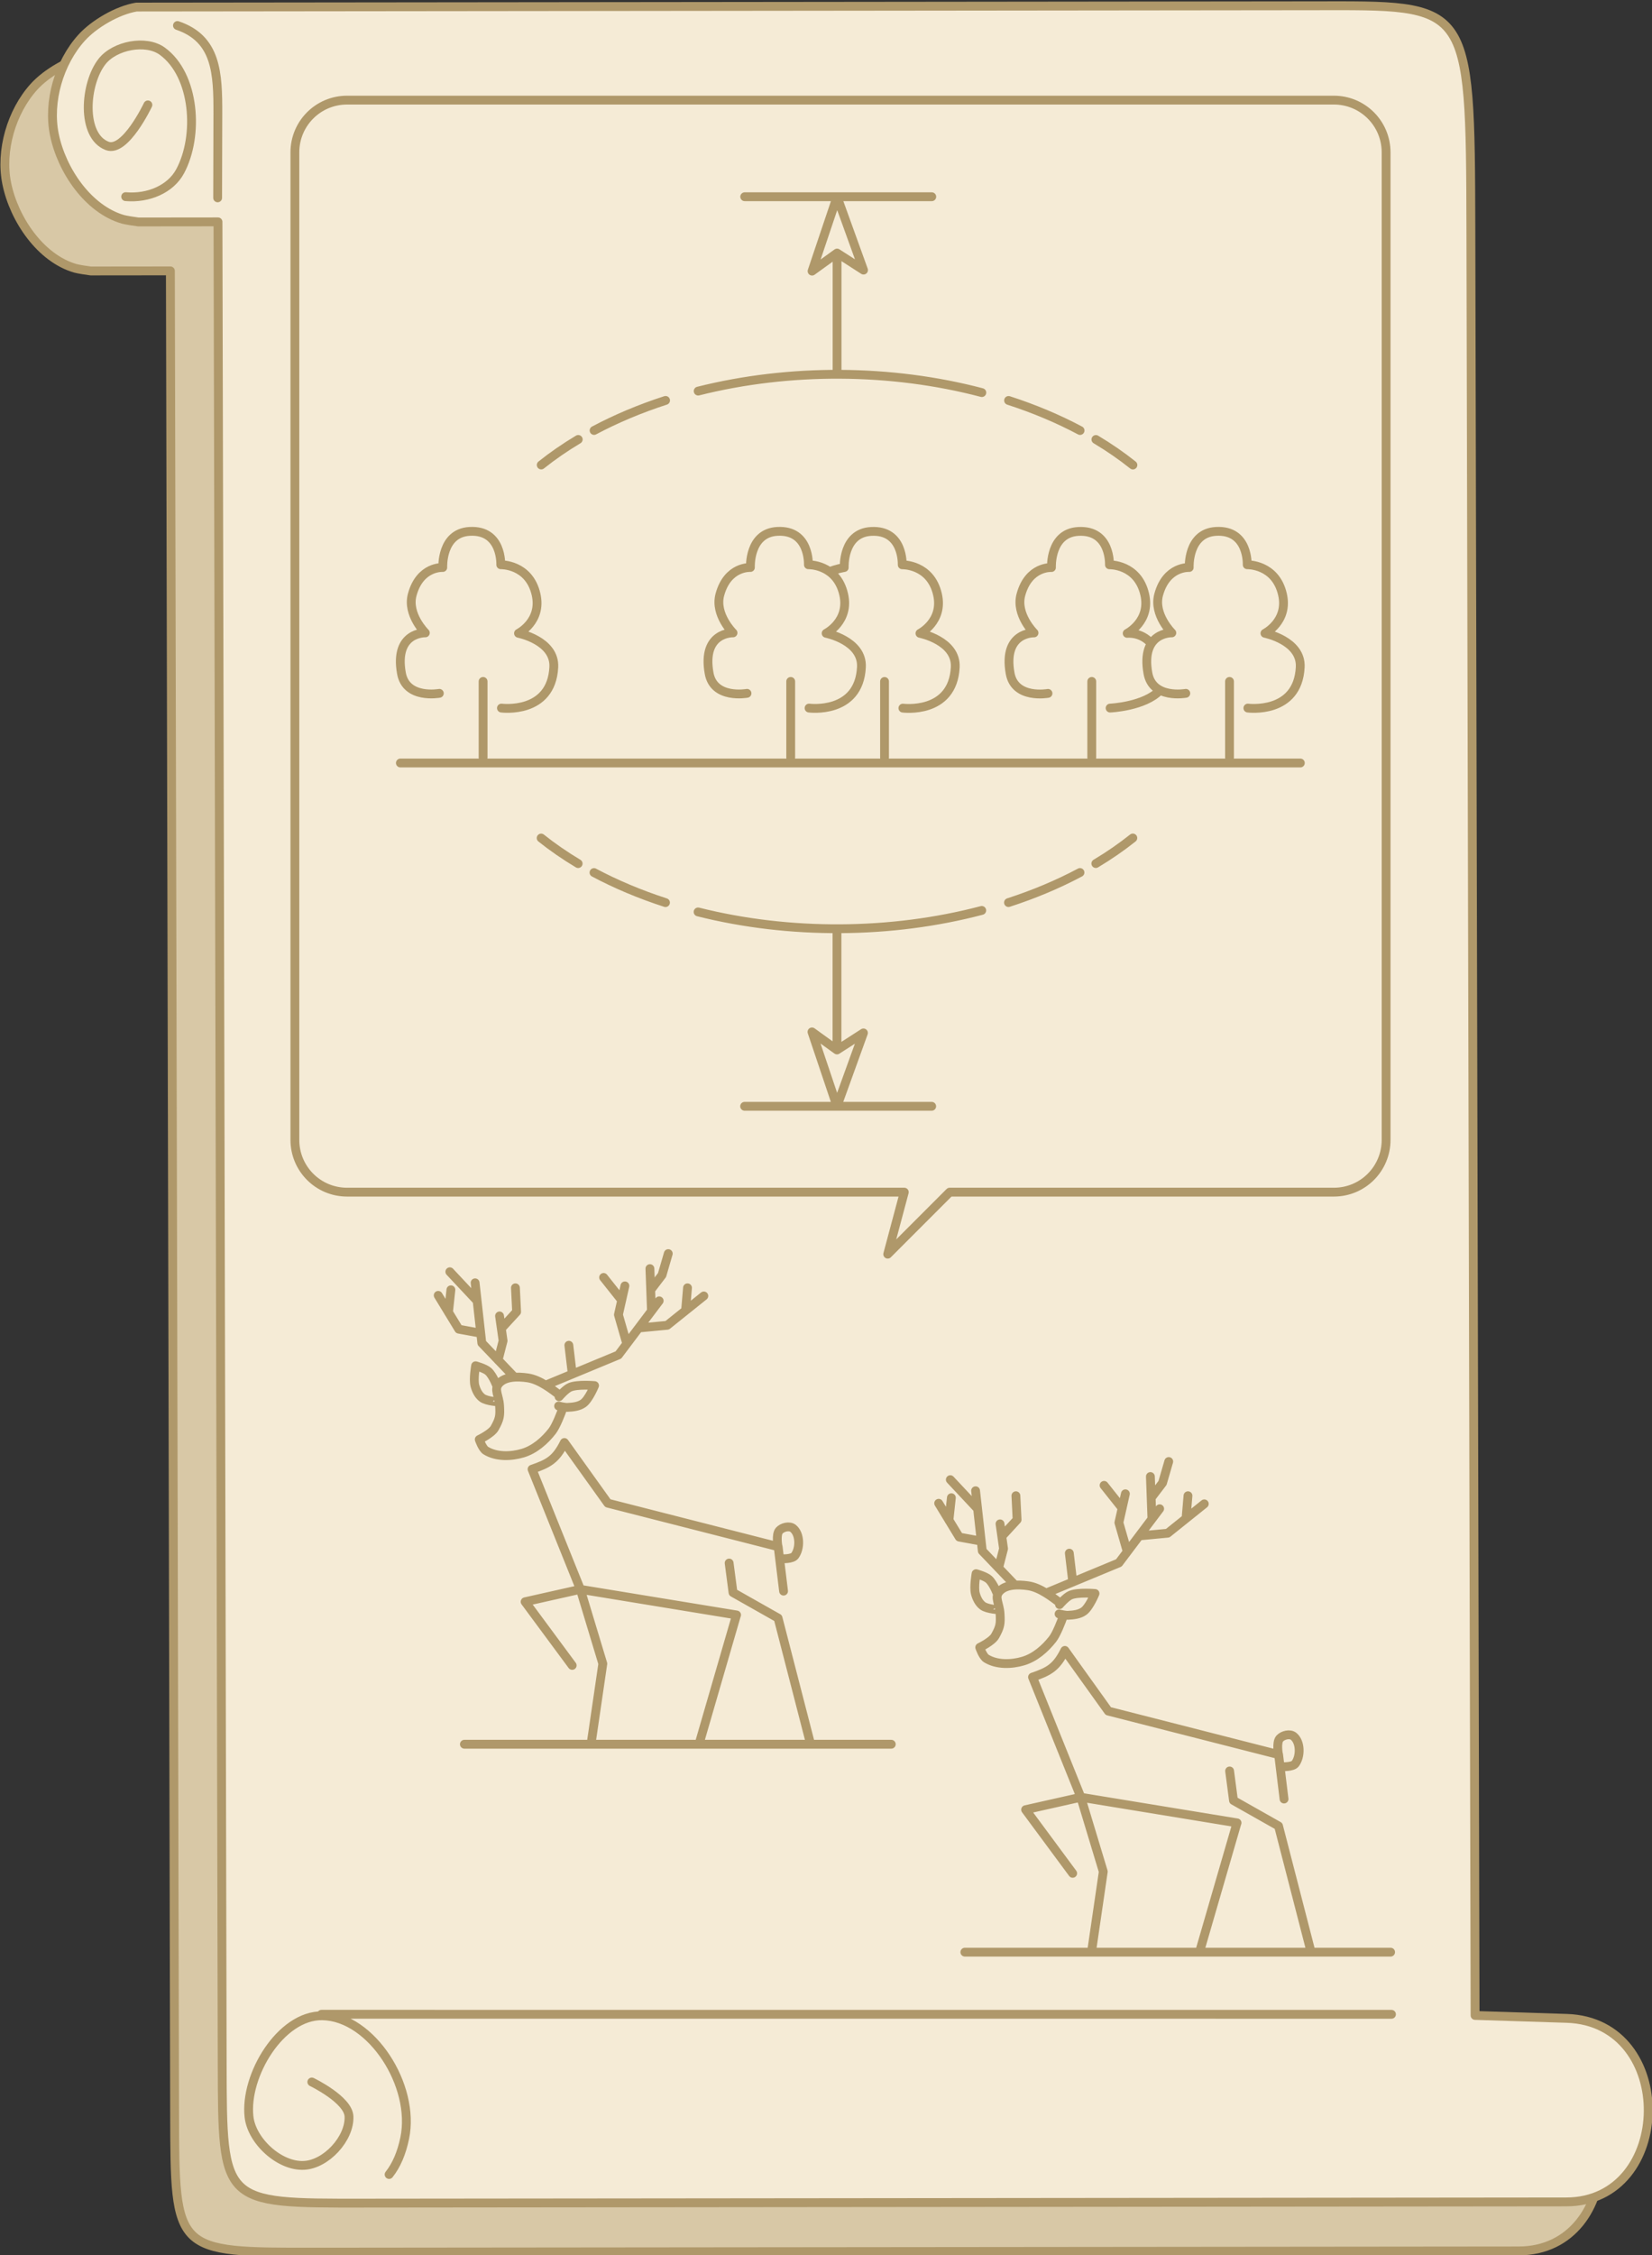 <?xml version="1.0" encoding="UTF-8" standalone="no"?>
<!-- Created with Inkscape (http://www.inkscape.org/) -->

<svg
   width="37.452mm"
   height="51.088mm"
   viewBox="0 0 37.452 51.088"
   version="1.1"
   id="svg5"
   inkscape:version="1.2.2 (b0a8486541, 2022-12-01)"
   sodipodi:docname="mission_elevage.svg"
   xmlns:inkscape="http://www.inkscape.org/namespaces/inkscape"
   xmlns:sodipodi="http://sodipodi.sourceforge.net/DTD/sodipodi-0.dtd"
   xmlns="http://www.w3.org/2000/svg"
   xmlns:svg="http://www.w3.org/2000/svg">
  <rect x="0" y="0" width="37.452" height="51.088" fill="#333333" stroke="none"/>
  <sodipodi:namedview
     id="namedview7"
     pagecolor="#4d4d4d"
     bordercolor="#666666"
     borderopacity="1.0"
     inkscape:pageshadow="2"
     inkscape:pageopacity="0"
     inkscape:pagecheckerboard="false"
     inkscape:document-units="mm"
     showgrid="false"
     inkscape:zoom="3.2000352"
     inkscape:cx="66.874264"
     inkscape:cy="118.1237"
     inkscape:window-width="1916"
     inkscape:window-height="1037"
     inkscape:window-x="0"
     inkscape:window-y="0"
     inkscape:window-maximized="1"
     inkscape:current-layer="layer1"
     inkscape:showpageshadow="2"
     inkscape:deskcolor="#4d4d4d" />
  <defs
     id="defs2" />
  <g
     inkscape:label="Layer 1"
     inkscape:groupmode="layer"
     id="layer1"
     transform="translate(76.759,-66.224)">
    <g
       id="g20356"
       transform="matrix(1.087,-1.89,1.893,1.086,-229.795,-57.185)"
       style="stroke-width:0.458">
      <path
         d="m -24.94,113.358 c 0.54,1.012 -1.1,1.913 -1.657,0.945 l -6.235,-10.826 c -0.733,-1.272 -0.735,-1.264 0.524,-1.991 l 5.776,-3.334 10.804,-6.237 -0.413,-0.717 c -0.015,-0.036 -0.047,-0.118 -0.056,-0.153 -0.089,-0.365 0.125,-0.804 0.408,-1.054 0.262,-0.232 0.675,-0.331 1.015,-0.257 0.189,0.041 0.433,0.18 0.56,0.335 l 6.098,10.586 c 0.813,1.412 0.871,1.387 -1.195,2.58 l -16.077,9.282 z"
         style="fill:#d8c8a6;fill-opacity:1;stroke:#af986a;stroke-width:0.092;stroke-linecap:round;stroke-linejoin:round;stroke-dasharray:none;stroke-opacity:1"
         id="path76941"
         sodipodi:nodetypes="cccccccccccsscc" />
      <path
         d="m -24.252,113.533 c 0.54,1.012 -1.1,1.913 -1.657,0.945 l -6.235,-10.826 c -0.733,-1.272 -0.735,-1.264 0.524,-1.991 l 5.776,-3.334 10.804,-6.237 -0.413,-0.717 c -0.015,-0.036 -0.047,-0.118 -0.056,-0.153 -0.089,-0.365 0.125,-0.804 0.408,-1.054 0.262,-0.232 0.675,-0.331 1.015,-0.257 0.189,0.041 0.433,0.18 0.56,0.335 l 6.098,10.586 c 0.813,1.412 0.871,1.387 -1.195,2.58 l -16.077,9.282 z"
         style="fill:#f5ebd6;fill-opacity:1;stroke:#af986a;stroke-width:0.092;stroke-linecap:round;stroke-linejoin:round;stroke-dasharray:none;stroke-opacity:1"
         id="path1687"
         sodipodi:nodetypes="cccccccccccsscc" />
    </g>
    <path
       d="m -69.471,111.855 24.258,0.001 m -24.477,1.533 c 0,0 0.828,0.398 0.843,0.781 0.02,0.501 -0.517,1.082 -1.017,1.108 -0.554,0.032 -1.189,-0.549 -1.25,-1.101 -0.104,-0.937 0.72,-2.305 1.663,-2.288 1.114,0.019 2.115,1.585 1.867,2.773 -0.07,0.334 -0.184,0.609 -0.354,0.823 m -3.887,-44.779 0.005,-1.908 c 0.002,-0.918 -0.028,-1.695 -0.916,-1.996 m -1.174,3.877 c 0.515,0.045 1.016,-0.172 1.232,-0.57 0.437,-0.807 0.341,-2.185 -0.401,-2.725 -0.373,-0.271 -1.077,-0.131 -1.364,0.23 -0.398,0.501 -0.483,1.691 0.116,1.916 0.408,0.154 0.921,-0.93 0.921,-0.93"
       style="fill:none;stroke:#af986a;stroke-width:0.2;stroke-linecap:round;stroke-linejoin:round;stroke-dasharray:none;stroke-opacity:1"
       id="path430"
       sodipodi:nodetypes="cccccccccccccscccc" />
    <path
       d="m -47.775,105.973 c 0,0 -0.053,-0.276 0.03,-0.366 0.071,-0.077 0.229,-0.115 0.311,-0.05 0.162,0.129 0.164,0.452 0.041,0.619 -0.059,0.081 -0.292,0.07 -0.292,0.07 m -1.031,1.274 -0.85,2.928 m 2.516,-0.056 -0.724,-2.803 -1.021,-0.577 -0.088,-0.669 m -3.131,4.104 0.267,-1.824 -0.509,-1.684 -1.252,0.281 1.067,1.442 m 4.792,-1.683 -0.123,-1.007 -3.861,-0.985 -0.985,-1.375 c -0.192,0.388 -0.362,0.478 -0.733,0.605 l 1.096,2.722 3.541,0.58 m -5.332,-6.492 0.345,-0.375 -0.027,-0.544 m 3.068,0.046 0.256,-0.336 0.141,-0.485 m -1.055,1.057 -0.411,-0.517 m 1.858,0.751 0.044,-0.516 m -5.419,0.556 0.055,-0.511 m 4.259,0.865 0.645,-0.061 0.83,-0.665 m -1.187,0.344 -0.035,-0.963 m -0.524,1.704 -0.19,-0.66 0.147,-0.653 m -1.193,2 -0.078,-0.655 m -1.604,0.337 0.113,-0.438 -0.08,-0.563 m -0.509,-0.342 -0.618,-0.659 m 0.7,1.392 -0.497,-0.091 -0.467,-0.766 m 1.729,1.853 -0.74,-0.774 -0.152,-1.363 m 1.597,2.319 1.651,-0.684 0.925,-1.227 m -3.628,2.288 c -2.4e-4,0.004 -0.275,-0.011 -0.381,-0.087 -0.088,-0.064 -0.141,-0.174 -0.169,-0.28 -0.038,-0.145 0.016,-0.45 0.016,-0.45 0,0 0.21,0.057 0.288,0.127 0.11,0.099 0.199,0.343 0.199,0.343 m 1.405,0.231 c 0,0 0.149,-0.175 0.251,-0.216 0.171,-0.07 0.554,-0.036 0.554,-0.036 0,0 -0.127,0.309 -0.255,0.402 -0.101,0.073 -0.237,0.086 -0.361,0.092 -0.067,0.003 -0.199,-0.031 -0.199,-0.031 m 0.035,-0.238 c -0.181,-0.136 -0.46,-0.36 -0.737,-0.4 -0.223,-0.032 -0.524,-0.038 -0.662,0.141 -0.1,0.131 0.012,0.26 0.026,0.494 0.013,0.222 0.005,0.294 -0.111,0.501 -0.071,0.127 -0.35,0.26 -0.35,0.26 0,0 0.067,0.2 0.15,0.252 0.238,0.146 0.569,0.137 0.837,0.057 0.266,-0.079 0.497,-0.28 0.667,-0.499 0.085,-0.11 0.196,-0.386 0.249,-0.544 m -2.24,7.638 h 9.652 m -6.775,-28.787 -4e-5,1.724 m 0.416,-1.12 c 0,0 0.782,-0.034 1.13,-0.404 m -0.197,-1.057 c -0.23,-0.27 -0.546,-0.232 -0.546,-0.232 0,0 0.537,-0.272 0.398,-0.881 -0.158,-0.691 -0.8,-0.672 -0.8,-0.672 0,0 0.035,-0.797 -0.705,-0.756 -0.649,0.035 -0.61,0.818 -0.61,0.818 0,0 -0.517,-0.035 -0.693,0.618 -0.121,0.45 0.298,0.863 0.298,0.863 0,0 -0.71,-0.024 -0.542,0.915 0.106,0.594 0.859,0.455 0.859,0.455 m -3.706,-0.27 -10e-6,1.724 m 0.416,-1.12 c 0,0 1.132,0.148 1.187,-0.926 0.031,-0.604 -0.8,-0.768 -0.8,-0.768 0,0 0.537,-0.272 0.398,-0.881 -0.158,-0.691 -0.8,-0.672 -0.8,-0.672 0,0 0.035,-0.797 -0.705,-0.756 -0.649,0.035 -0.61,0.818 -0.61,0.818 0,0 -0.191,0.032 -0.334,0.095 m 9.069,2.485 -10e-6,1.724 m 0.416,-1.12 c 0,0 1.132,0.148 1.187,-0.926 0.031,-0.604 -0.8,-0.768 -0.8,-0.768 0,0 0.537,-0.272 0.398,-0.881 -0.158,-0.691 -0.8,-0.672 -0.8,-0.672 0,0 0.035,-0.797 -0.705,-0.756 -0.649,0.035 -0.61,0.818 -0.61,0.818 0,0 -0.517,-0.035 -0.693,0.618 -0.121,0.45 0.299,0.863 0.299,0.863 0,0 -0.71,-0.024 -0.542,0.915 0.106,0.594 0.859,0.455 0.859,0.455 m -8.957,-0.27 -2e-5,1.724 m 0.416,-1.12 c 0,0 1.132,0.148 1.187,-0.926 0.031,-0.604 -0.8,-0.768 -0.8,-0.768 0,0 0.537,-0.272 0.398,-0.881 -0.158,-0.691 -0.8,-0.672 -0.8,-0.672 0,0 0.035,-0.797 -0.705,-0.756 -0.649,0.035 -0.61,0.818 -0.61,0.818 0,0 -0.517,-0.035 -0.693,0.618 -0.121,0.45 0.299,0.863 0.299,0.863 0,0 -0.71,-0.024 -0.542,0.915 0.106,0.594 0.859,0.455 0.859,0.455 m -5.983,-0.27 -4e-5,1.724 m 0.416,-1.12 c 0,0 1.132,0.148 1.187,-0.926 0.031,-0.604 -0.8,-0.768 -0.8,-0.768 0,0 0.537,-0.272 0.398,-0.881 -0.158,-0.691 -0.8,-0.672 -0.8,-0.672 0,0 0.035,-0.797 -0.705,-0.756 -0.649,0.035 -0.61,0.818 -0.61,0.818 0,0 -0.517,-0.035 -0.693,0.618 -0.121,0.45 0.298,0.863 0.298,0.863 0,0 -0.71,-0.024 -0.542,0.915 0.106,0.594 0.859,0.455 0.859,0.455 m -0.883,1.578 h 20.403 m -11.842,17.754 c 0,0 -0.053,-0.276 0.03,-0.366 0.071,-0.077 0.229,-0.115 0.311,-0.05 0.162,0.129 0.164,0.452 0.041,0.619 -0.059,0.081 -0.292,0.07 -0.292,0.07 m -1.031,1.274 -0.85,2.928 m 2.516,-0.056 -0.724,-2.803 -1.021,-0.577 -0.088,-0.669 m -3.131,4.104 0.267,-1.824 -0.509,-1.684 -1.252,0.281 1.067,1.442 m 4.792,-1.683 -0.123,-1.007 -3.861,-0.985 -0.985,-1.375 c -0.192,0.388 -0.362,0.478 -0.733,0.605 l 1.096,2.722 3.541,0.58 m -5.332,-6.492 0.345,-0.375 -0.027,-0.544 m 3.068,0.046 0.256,-0.336 0.141,-0.485 m -1.055,1.057 -0.411,-0.517 m 1.858,0.751 0.044,-0.516 m -5.419,0.556 0.055,-0.511 m 4.259,0.865 0.645,-0.061 0.83,-0.665 m -1.187,0.344 -0.035,-0.963 m -0.524,1.704 -0.19,-0.66 0.147,-0.653 m -1.193,2 -0.078,-0.655 m -1.604,0.337 0.113,-0.438 -0.08,-0.563 m -0.509,-0.342 -0.618,-0.659 m 0.7,1.392 -0.497,-0.091 -0.467,-0.766 m 1.729,1.853 -0.74,-0.774 -0.152,-1.363 m 1.597,2.319 1.651,-0.684 0.925,-1.227 m -3.628,2.288 c -2.4e-4,0.004 -0.275,-0.011 -0.381,-0.087 -0.088,-0.064 -0.141,-0.174 -0.169,-0.28 -0.038,-0.145 0.016,-0.45 0.016,-0.45 0,0 0.21,0.057 0.288,0.127 0.11,0.099 0.199,0.343 0.199,0.343 m 1.405,0.231 c 0,0 0.149,-0.175 0.251,-0.216 0.171,-0.07 0.554,-0.036 0.554,-0.036 0,0 -0.127,0.309 -0.255,0.402 -0.101,0.073 -0.237,0.086 -0.361,0.092 -0.067,0.003 -0.199,-0.031 -0.199,-0.031 m 0.035,-0.238 c -0.181,-0.136 -0.46,-0.36 -0.737,-0.4 -0.223,-0.032 -0.524,-0.038 -0.662,0.141 -0.1,0.131 0.012,0.26 0.026,0.494 0.013,0.222 0.005,0.294 -0.111,0.501 -0.071,0.127 -0.35,0.26 -0.35,0.26 0,0 0.067,0.2 0.15,0.252 0.238,0.146 0.569,0.137 0.837,0.057 0.266,-0.079 0.497,-0.28 0.667,-0.499 0.085,-0.11 0.196,-0.386 0.249,-0.544 m -2.24,7.638 h 9.678 m 2.659,-30.442 c 0.579,0.187 1.123,0.416 1.621,0.681 m 0.359,0.203 c 0.301,0.18 0.582,0.374 0.839,0.579 m -3.425,-1.641 c -2.055,-0.541 -4.362,-0.554 -6.431,-0.034 m 3.149,-3.127 8e-5,2.746 m -8e-5,-4.021 0.6,1.661 -0.6,-0.386 -0.567,0.409 0.567,-1.685 m -2.094,2e-5 4.241,-5e-5 m -6.035,4.614 c -0.579,0.187 -1.123,0.416 -1.621,0.681 m -0.359,0.203 c -0.301,0.18 -0.582,0.374 -0.839,0.579 m 10.593,9.913 c 0.579,-0.187 1.123,-0.416 1.621,-0.681 m 0.359,-0.203 c 0.301,-0.18 0.582,-0.374 0.839,-0.579 m -3.425,1.641 c -2.055,0.541 -4.362,0.554 -6.431,0.034 m 3.149,3.127 8e-5,-2.746 m -8e-5,4.021 0.6,-1.661 -0.6,0.386 -0.567,-0.409 0.567,1.685 m -2.094,-2e-5 4.241,5e-5 m -6.035,-4.614 c -0.579,-0.187 -1.123,-0.416 -1.621,-0.681 m -0.359,-0.203 c -0.301,-0.18 -0.582,-0.374 -0.839,-0.579 m -4.398,-16.717 c -0.657,0 -1.185,0.529 -1.185,1.185 v 22.369 c 0,0.656 0.528,1.185 1.185,1.185 h 12.631 l -0.376,1.405 1.405,-1.405 h 8.709 c 0.657,0 1.185,-0.529 1.185,-1.185 v -22.369 c 0,-0.656 -0.529,-1.185 -1.185,-1.185 z"
       style="fill:none;stroke:#af986a;stroke-width:0.2;stroke-linecap:round;stroke-linejoin:round;stroke-opacity:1;stroke-dasharray:none"
       id="path21165" />
  </g>
</svg>
